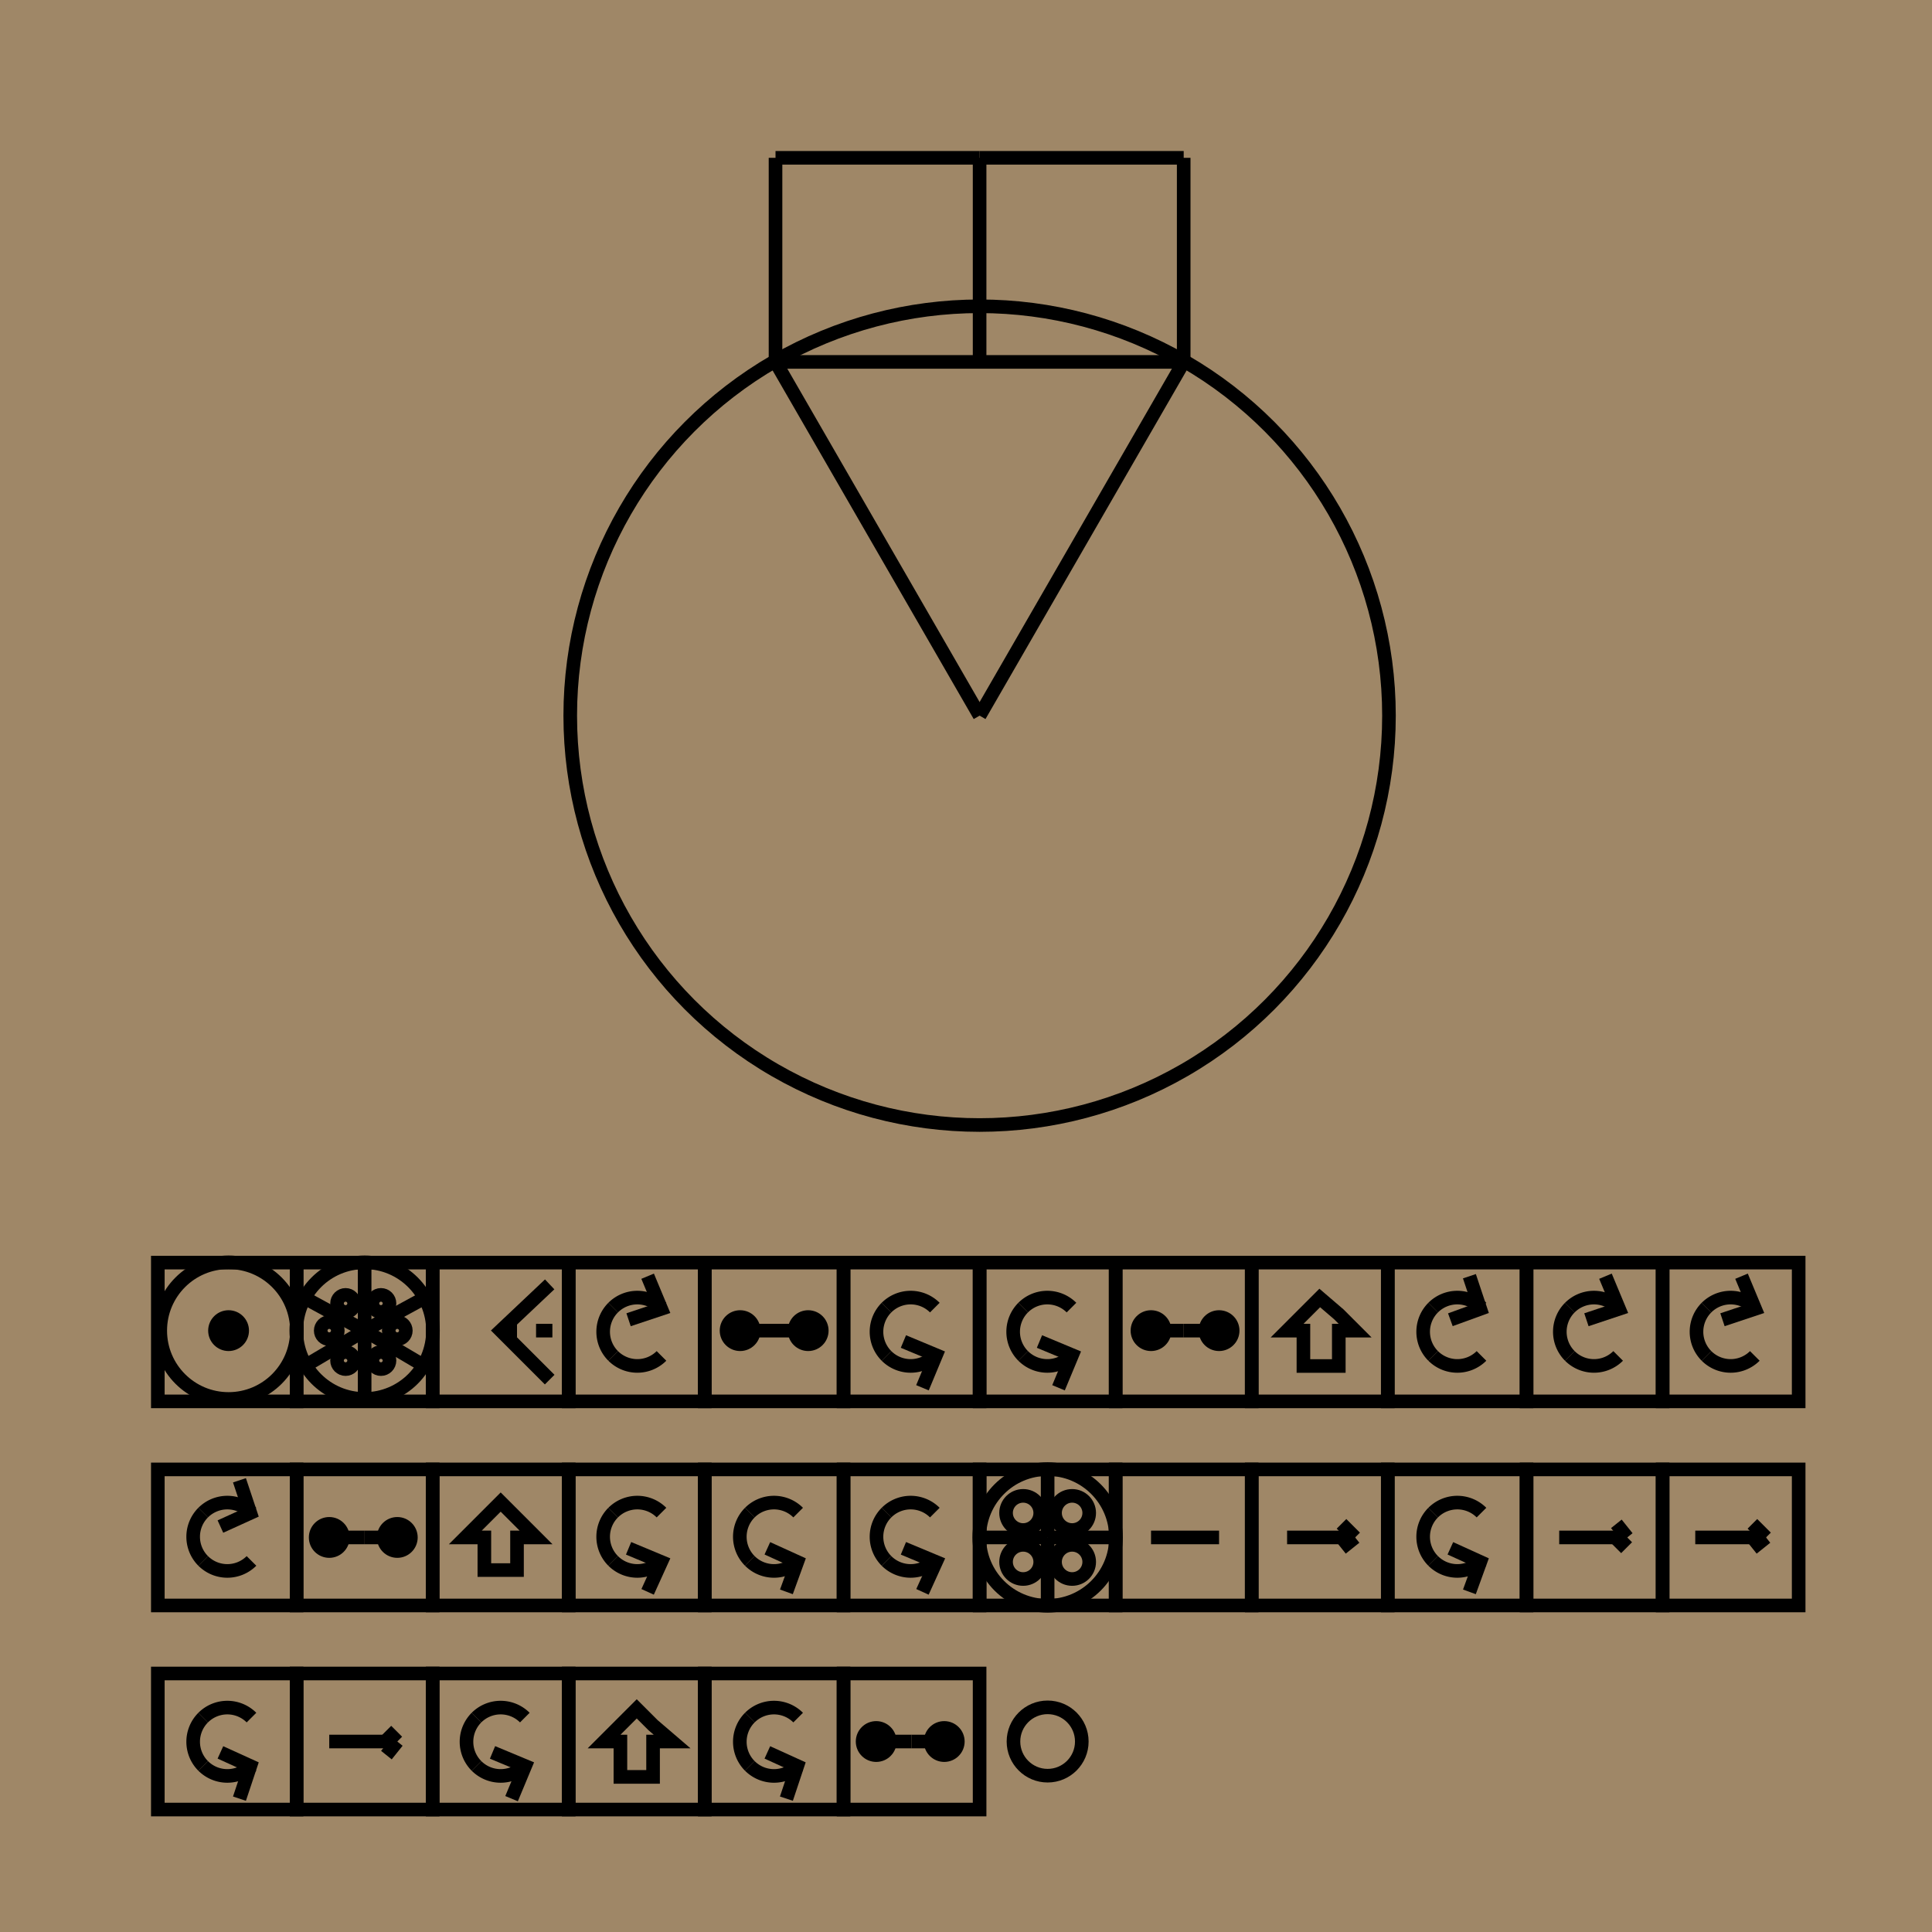 <svg width="710" height="710" viewbox = "0 0 710 710"  xmlns="http://www.w3.org/2000/svg">
<!--<json>{
  "glyph": "0337,0337,0337,0337,0337,0337,0323,0347,0300,0336,0331,0331,0331,0331,0337,0321,0336,0336,0330,0330,0330,0330,0330,0330,0330,0332,0332,0332,0332,0332,0332,0332,01341,01306,01350,01335,01342,01334,01334,01342,01330,01335,01335,01335,0331,0332,0332,0332,0332,0332,0332,0332,0332,0332,0332,0332,0332,0336,0331,0337,01335,01342,01330,01334,01334,01334,01304,01336,01201,01334,01201,01201,0331,0332,0332,0332,0332,0332,0332,0332,0332,0332,0332,0332,0332,0336,0331,0337,01334,01201,01334,01330,01334,01342,0336,0333,0330,0336,0341,0300,0321,0336,0330,0332,0336,0333,0330,0330,0211,0211,0211,0337,0341,0306,0350,0335,0342,0334,0334,0342,0330,0335,0335,0335,0335,0201,0334,0334,0334,0336,0342,0330,0334,0334,0334,0201,0201,0335,0335,0335,0331,0342,0335,0335,0335,0330,0334,0334,0334,0342,",
  "x0": 410,
  "y0": 464.3027655705198,
  "unit": 200.89714327320016,
  "width": 710,
  "height": 710,
  "style": {
    "color0": "black",
    "fill0": "black",
    "line0": 1,
    "color1": "black",
    "fill1": "black",
    "line1": 5,
    "color2": "red",
    "fill2": "red",
    "line2": 1,
    "color3": "#FF7900",
    "fill3": "#9f8767",
    "line3": 1,
    "color4": "yellow",
    "fill4": "yellow",
    "line4": 1,
    "color5": "green",
    "fill5": "green",
    "line5": 1,
    "color6": "blue",
    "fill6": "blue",
    "line6": 1,
    "color7": "purple",
    "fill7": "purple",
    "line7": 1
  },
  "shapes": [
    "0220:0331,0331,0331,0331,0331,0333,0333,0333,0333,0333,0330,0201,0201,0201,0201,0201,0201,0201,0201,0332,0350,0335,0343,0334,0330,0334,0334,0201,0201,0201,0201,0201,0201,0201,0201,0334,0332,0335,0335,0343,0334,0330,0334,0334,0201,0201,0201,0201,0201,0201,0201,0201,0334,0332,0335,0335,0343,0334,0330,0334,0334,0201,0201,0201,0201,0201,0201,0201,0201,0334,0332,0335,0335,0343,0334,0334,0334,0304,0332,0330,0332,0330,0332,0330,0332,0330,",
    "0221:0336,0336,0336,0336,0314,0337,0341,0336,0313,0337,0337,0337,0337,",
    "0222:0220,0331,0331,0331,0331,0333,0333,0333,0333,0221,0330,0330,0330,0330,0330,0330,0330,0330,0221,0332,0332,0332,0332,0332,0332,0332,0332,0221,0331,0331,0331,0331,0331,0331,0331,0331,0221,0333,0333,0333,0330,0333,0330,0330,0330,",
    "0223:0330,0330,0330,0330,0336,0331,0337,0330,0335,0331,0336,0331,0337,0201,0201,0201,0333,0335,0335,0201,0201,0201,0336,0333,0343,0335,0335,0330,0330,0330,0330,0330,0330,0343,0334,0332,0332,0332,0337,0331,0331,0331,0331,",
    "0224:0335,0335,0334,0201,0201,0201,0201,0201,0334,0201,0201,0201,0201,0332,0350,0335,0343,0334,0330,0334,0334,0201,0201,0201,0201,0201,0201,0201,0201,0334,0332,0335,0335,0343,0334,0330,0334,0334,0201,0201,0201,0201,0334,0334,0201,0201,0201,0201,0201,0335,0335,0304,0331,0331,0331,0331,0332,0332,0332,0332,0221,0333,0333,0333,0333,0333,0333,0333,0333,0221,0330,0330,0330,0330,0332,0332,0332,0332,0335,0335,",
    "0225:0224,0223,",
    "0226:0331,0331,0331,0331,0331,0201,0201,0201,0201,0201,0201,0201,0201,0201,0201,0334,0201,0201,0201,0201,0332,0350,0335,0343,0334,0330,0334,0334,0201,0201,0201,0201,0201,0201,0201,0201,0335,0335,0331,0334,0343,0334,0330,0334,0334,0201,0201,0201,0201,0334,0334,0304,0332,0332,0332,0332,0330,0221,0330,0330,0330,0330,0330,0330,0330,0330,0221,0333,0333,0333,0333,0334,0336,0333,0337,0201,0331,0332,0201,0336,0342,0333,0333,0342,0330,0332,0343,0335,0333,0333,0333,0330,0330,0337,0331,0331,0331,0331,0331,",
    "01220:0333,0200,0336,0330,0332,0336,0336,0336,0220,0337,0337,0337,0331,0333,0337,",
    "01221:0333,0200,0336,0330,0332,0336,0336,0336,0220,0331,0333,0331,0333,0331,0333,0331,0333,0221,0331,0331,0333,0331,0333,0331,0333,0333,0337,0337,0337,0337,",
    "01222:0333,0200,0336,0330,0332,0336,0336,0336,0222,0337,0337,0337,0331,0333,0337,",
    "01223:0333,0200,0336,0330,0332,0336,0336,0336,0223,0337,0337,0337,0331,0333,0337,",
    "01224:0333,0200,0336,0330,0332,0336,0336,0336,0224,0337,0337,0337,0331,0333,0337,",
    "01225:0333,0200,0336,0330,0332,0336,0336,0336,0225,0337,0337,0337,0331,0333,0337,",
    "01226:0333,0200,0336,0330,0332,0336,0336,0336,0226,0337,0337,0337,0331,0333,0337,",
    "01227:0333,0200,",
    "01230:0333,0200,",
    "01231:0333,0200,",
    "01232:0333,0200,",
    "01233:0333,0200,",
    "01234:0333,0200,0336,0336,0330,0330,0330,0234,0331,0331,0333,0333,0331,0331,0333,0333,0337,0337,0333,0333,0333,",
    "01235:0333,0200,0336,0336,0330,0235,0331,0333,0337,0337,",
    "01236:0333,0200,",
    "01237:0333,0200,",
    "0240:0220,0336,0331,0333,0336,0321,0335,0342,0335,0335,0342,0335,0330,0330,0332,0332,0337,0337,",
    "01240:0333,0200,0336,0330,0332,0210,0240,0211,0333,0331,0337,",
    "0241:0220,0336,0321,0343,0332,0350,0335,0336,0342,0334,0334,0342,0335,0304,0337,0333,0337,",
    "01241:0333,0200,0336,0332,0330,0210,0241,0211,0333,0331,0337,",
    "0242:0220,0321,0336,0343,0333,0336,0350,0335,0342,0334,0334,0342,0335,0337,0304,0332,0337,",
    "01242:0333,0200,0336,0330,0332,0210,0242,0211,0333,0331,0337,",
    "0243:0220,0336,0331,0332,0336,0321,0343,0332,0350,0334,0336,0342,0335,0335,0342,0337,0334,0334,0335,0304,0332,0330,0330,0337,0337,0333,",
    "01243:0333,0200,0336,0330,0332,0210,0243,0211,0333,0331,0337,",
    "0244:0220,0336,0331,0333,0336,0321,0343,0333,0350,0336,0335,0342,0334,0334,0342,0335,0337,0304,0333,0330,0330,0337,0337,0332,",
    "01244:0333,0200,0336,0330,0332,0210,0244,0211,0333,0331,0337,",
    "0245:0210,0332,0332,0362,0335,0203,0203,0203,0203,0334,0203,0363,0332,0332,0331,0211,",
    "01245:0333,0200,0336,0330,0332,0336,0245,0337,0333,0331,0337,",
    "0246:0210,0332,0332,0335,0306,0336,0330,0335,0335,0335,0321,0362,0203,0335,0335,0203,0364,0331,0350,0335,0337,0366,0333,0333,0333,0333,0334,0334,0334,0334,0367,0335,0336,0342,0334,0334,0342,0330,0330,0330,0330,0335,0335,0335,0304,0337,0211,",
    "01246:0333,0200,0336,0330,0332,0336,0246,",
    "0247:0330,0332,0336,0332,0336,0221,0333,0333,0333,0222,0333,0333,0333,0223,0333,0333,0333,0225,0333,0331,0331,0331,0332,0332,0332,0332,0332,0332,0332,0332,0332,0332,0332,0332,0333,0333,0226,0331,0331,0331,0333,0333,0333,0333,0333,0333,0333,0333,0333,0333,0333,0333,0333,0330,0333,0330,0330,0333,0330,0331,0332,0332,0332,0332,0332,0332,0332,0332,0332,0332,0332,0332,0227,0333,0333,0333,0230,0333,0331,0331,0331,0331,0332,0332,0332,0330,0332,0332,0332,0332,0332,0332,0333,0333,0231,0333,0333,0333,0232,0331,0333,0330,0333,0333,0233,0333,0333,0333,0234,0330,0330,0332,0330,0332,0332,0337,0337,",
    "01247:0333,0200,0336,0330,0332,0220,0336,0247,0337,0331,0333,0337,"
  ]
}</json>-->    <circle cx="410" cy = "464" r = "12857.417" stroke = "#ff7900" stroke-width = "1" fill = "#9f8767" />
	<path d = "M109 515 L109 464 L58 464 L58 515 L109 515 Z" stroke = "#000000" stroke-width = "5" fill = "none" /><circle cx="84" cy = "489" r = "25.112" stroke = "#000000" stroke-width = "5" fill = "none" />
<circle cx="84" cy = "489" r = "5" stroke = "#000000" stroke-width = "5" fill = "#000000" />
	<path d = "M159 515 L159 464 L109 464 L109 515 L159 515 Z" stroke = "#000000" stroke-width = "5" fill = "none" />    <line x1="134" y1="489" x2="134" y2="464" style="stroke:#000000;stroke-width:5" />
    <line x1="134" y1="489" x2="156" y2="477" style="stroke:#000000;stroke-width:5" />
    <line x1="134" y1="489" x2="156" y2="502" style="stroke:#000000;stroke-width:5" />
    <line x1="134" y1="489" x2="134" y2="515" style="stroke:#000000;stroke-width:5" />
    <line x1="134" y1="489" x2="112" y2="502" style="stroke:#000000;stroke-width:5" />
<circle cx="134" cy = "489" r = "25.112" stroke = "#000000" stroke-width = "5" fill = "none" />
<circle cx="127" cy = "479" r = "3.139" stroke = "#000000" stroke-width = "5" fill = "none" />
<circle cx="140" cy = "479" r = "3.139" stroke = "#000000" stroke-width = "5" fill = "none" />
<circle cx="146" cy = "489" r = "3.139" stroke = "#000000" stroke-width = "5" fill = "none" />
<circle cx="140" cy = "500" r = "3.139" stroke = "#000000" stroke-width = "5" fill = "none" />
<circle cx="127" cy = "500" r = "3.139" stroke = "#000000" stroke-width = "5" fill = "none" />
    <line x1="134" y1="489" x2="112" y2="477" style="stroke:#000000;stroke-width:5" />
<circle cx="121" cy = "489" r = "3.139" stroke = "#000000" stroke-width = "5" fill = "none" />
	<path d = "M209 515 L209 464 L159 464 L159 515 L209 515 Z" stroke = "#000000" stroke-width = "5" fill = "none" />	<path d = "M202 472 L184 489 L202 507 " stroke = "#000000" stroke-width = "5" fill = "none" />    <line x1="184" y1="489" x2="190" y2="489" style="stroke:#000000;stroke-width:5" />
    <line x1="197" y1="489" x2="203" y2="489" style="stroke:#000000;stroke-width:5" />
	<path d = "M259 515 L259 464 L209 464 L209 515 L259 515 Z" stroke = "#000000" stroke-width = "5" fill = "none" />  <path d="M243.093 498.293           A12.556 12.556 0 0 1 225.337 498.293" fill = "none" stroke = "#000000" stroke-width = "5" />
  <path d="M225.337 498.293           A12.556 12.556 0 0 1 225.337 480.536" fill = "none" stroke = "#000000" stroke-width = "5" />
  <path d="M225.337 480.536           A12.556 12.556 0 0 1 243.093 480.536" fill = "none" stroke = "#000000" stroke-width = "5" />
	<path d = "M231 485 L243 481 L238 469 " stroke = "#000000" stroke-width = "5" fill = "none" />	<path d = "M310 515 L310 464 L259 464 L259 515 L310 515 Z" stroke = "#000000" stroke-width = "5" fill = "none" />    <line x1="284" y1="489" x2="272" y2="489" style="stroke:#000000;stroke-width:5" />
<circle cx="272" cy = "489" r = "5" stroke = "#000000" stroke-width = "5" fill = "#000000" />
    <line x1="284" y1="489" x2="297" y2="489" style="stroke:#000000;stroke-width:5" />
<circle cx="297" cy = "489" r = "5" stroke = "#000000" stroke-width = "5" fill = "#000000" />
	<path d = "M360 515 L360 464 L310 464 L310 515 L360 515 Z" stroke = "#000000" stroke-width = "5" fill = "none" />  <path d="M325.785 480.536           A12.556 12.556 0 0 1 343.542 480.536" fill = "none" stroke = "#000000" stroke-width = "5" />
  <path d="M325.785 498.293           A12.556 12.556 0 0 1 325.785 480.536" fill = "none" stroke = "#000000" stroke-width = "5" />
  <path d="M343.542 498.293           A12.556 12.556 0 0 1 325.785 498.293" fill = "none" stroke = "#000000" stroke-width = "5" />
	<path d = "M339 510 L344 498 L332 493 " stroke = "#000000" stroke-width = "5" fill = "none" />	<path d = "M410 515 L410 464 L360 464 L360 515 L410 515 Z" stroke = "#000000" stroke-width = "5" fill = "none" />  <path d="M376.009 480.536           A12.556 12.556 0 0 1 393.766 480.536" fill = "none" stroke = "#000000" stroke-width = "5" />
  <path d="M376.009 498.293           A12.556 12.556 0 0 1 376.009 480.536" fill = "none" stroke = "#000000" stroke-width = "5" />
  <path d="M393.766 498.293           A12.556 12.556 0 0 1 376.009 498.293" fill = "none" stroke = "#000000" stroke-width = "5" />
	<path d = "M389 510 L394 498 L382 493 " stroke = "#000000" stroke-width = "5" fill = "none" />	<path d = "M460 515 L460 464 L410 464 L410 515 L460 515 Z" stroke = "#000000" stroke-width = "5" fill = "none" />    <line x1="435" y1="489" x2="423" y2="489" style="stroke:#000000;stroke-width:5" />
<circle cx="423" cy = "489" r = "5" stroke = "#000000" stroke-width = "5" fill = "#000000" />
    <line x1="435" y1="489" x2="448" y2="489" style="stroke:#000000;stroke-width:5" />
<circle cx="448" cy = "489" r = "5" stroke = "#000000" stroke-width = "5" fill = "#000000" />
	<path d = "M510 515 L510 464 L460 464 L460 515 L510 515 Z" stroke = "#000000" stroke-width = "5" fill = "none" />	<path d = "M492 502 L479 502 L479 489 L473 489 L479 483 L485 477 L492 483 L498 489 L492 489 L492 502 Z" stroke = "#000000" stroke-width = "5" fill = "none" />	<path d = "M561 515 L561 464 L510 464 L510 515 L561 515 Z" stroke = "#000000" stroke-width = "5" fill = "none" />  <path d="M544.439 498.293           A12.556 12.556 0 0 1 526.682 498.293" fill = "none" stroke = "#000000" stroke-width = "5" />
  <path d="M526.682 498.293           A12.556 12.556 0 0 1 526.682 480.536" fill = "none" stroke = "#000000" stroke-width = "5" />
  <path d="M526.682 480.536           A12.556 12.556 0 0 1 544.439 480.536" fill = "none" stroke = "#000000" stroke-width = "5" />
	<path d = "M533 485 L544 481 L540 469 " stroke = "#000000" stroke-width = "5" fill = "none" />	<path d = "M611 515 L611 464 L561 464 L561 515 L611 515 Z" stroke = "#000000" stroke-width = "5" fill = "none" />  <path d="M594.663 498.293           A12.556 12.556 0 0 1 576.907 498.293" fill = "none" stroke = "#000000" stroke-width = "5" />
  <path d="M576.907 498.293           A12.556 12.556 0 0 1 576.907 480.536" fill = "none" stroke = "#000000" stroke-width = "5" />
  <path d="M576.907 480.536           A12.556 12.556 0 0 1 594.663 480.536" fill = "none" stroke = "#000000" stroke-width = "5" />
	<path d = "M583 485 L595 481 L590 469 " stroke = "#000000" stroke-width = "5" fill = "none" />	<path d = "M661 515 L661 464 L611 464 L611 515 L661 515 Z" stroke = "#000000" stroke-width = "5" fill = "none" />  <path d="M644.888 498.293           A12.556 12.556 0 0 1 627.131 498.293" fill = "none" stroke = "#000000" stroke-width = "5" />
  <path d="M627.131 498.293           A12.556 12.556 0 0 1 627.131 480.536" fill = "none" stroke = "#000000" stroke-width = "5" />
  <path d="M627.131 480.536           A12.556 12.556 0 0 1 644.888 480.536" fill = "none" stroke = "#000000" stroke-width = "5" />
	<path d = "M633 485 L645 481 L640 469 " stroke = "#000000" stroke-width = "5" fill = "none" />	<path d = "M109 590 L109 540 L58 540 L58 590 L109 590 Z" stroke = "#000000" stroke-width = "5" fill = "none" />  <path d="M92.421 573.63           A12.556 12.556 0 0 1 74.664 573.63" fill = "none" stroke = "#000000" stroke-width = "5" />
  <path d="M74.664 573.63           A12.556 12.556 0 0 1 74.664 555.873" fill = "none" stroke = "#000000" stroke-width = "5" />
  <path d="M74.664 555.873           A12.556 12.556 0 0 1 92.421 555.873" fill = "none" stroke = "#000000" stroke-width = "5" />
	<path d = "M81 561 L92 556 L88 544 " stroke = "#000000" stroke-width = "5" fill = "none" />	<path d = "M159 590 L159 540 L109 540 L109 590 L159 590 Z" stroke = "#000000" stroke-width = "5" fill = "none" />    <line x1="134" y1="565" x2="121" y2="565" style="stroke:#000000;stroke-width:5" />
<circle cx="121" cy = "565" r = "5" stroke = "#000000" stroke-width = "5" fill = "#000000" />
    <line x1="134" y1="565" x2="146" y2="565" style="stroke:#000000;stroke-width:5" />
<circle cx="146" cy = "565" r = "5" stroke = "#000000" stroke-width = "5" fill = "#000000" />
	<path d = "M209 590 L209 540 L159 540 L159 590 L209 590 Z" stroke = "#000000" stroke-width = "5" fill = "none" />	<path d = "M190 577 L178 577 L178 565 L171 565 L178 558 L184 552 L190 558 L197 565 L190 565 L190 577 Z" stroke = "#000000" stroke-width = "5" fill = "none" />	<path d = "M259 590 L259 540 L209 540 L209 590 L259 590 Z" stroke = "#000000" stroke-width = "5" fill = "none" />  <path d="M225.337 555.873           A12.556 12.556 0 0 1 243.093 555.873" fill = "none" stroke = "#000000" stroke-width = "5" />
  <path d="M225.337 573.63           A12.556 12.556 0 0 1 225.337 555.873" fill = "none" stroke = "#000000" stroke-width = "5" />
  <path d="M243.093 573.63           A12.556 12.556 0 0 1 225.337 573.63" fill = "none" stroke = "#000000" stroke-width = "5" />
	<path d = "M238 585 L243 574 L231 569 " stroke = "#000000" stroke-width = "5" fill = "none" />	<path d = "M310 590 L310 540 L259 540 L259 590 L310 590 Z" stroke = "#000000" stroke-width = "5" fill = "none" />  <path d="M275.561 555.873           A12.556 12.556 0 0 1 293.318 555.873" fill = "none" stroke = "#000000" stroke-width = "5" />
  <path d="M275.561 573.63           A12.556 12.556 0 0 1 275.561 555.873" fill = "none" stroke = "#000000" stroke-width = "5" />
  <path d="M293.318 573.63           A12.556 12.556 0 0 1 275.561 573.63" fill = "none" stroke = "#000000" stroke-width = "5" />
	<path d = "M289 585 L293 574 L282 569 " stroke = "#000000" stroke-width = "5" fill = "none" />	<path d = "M360 590 L360 540 L310 540 L310 590 L360 590 Z" stroke = "#000000" stroke-width = "5" fill = "none" />  <path d="M325.785 555.873           A12.556 12.556 0 0 1 343.542 555.873" fill = "none" stroke = "#000000" stroke-width = "5" />
  <path d="M325.785 573.63           A12.556 12.556 0 0 1 325.785 555.873" fill = "none" stroke = "#000000" stroke-width = "5" />
  <path d="M343.542 573.63           A12.556 12.556 0 0 1 325.785 573.63" fill = "none" stroke = "#000000" stroke-width = "5" />
	<path d = "M339 585 L344 574 L332 569 " stroke = "#000000" stroke-width = "5" fill = "none" />	<path d = "M410 590 L410 540 L360 540 L360 590 L410 590 Z" stroke = "#000000" stroke-width = "5" fill = "none" /><circle cx="385" cy = "565" r = "25.112" stroke = "#000000" stroke-width = "5" fill = "none" />
    <line x1="385" y1="565" x2="385" y2="540" style="stroke:#000000;stroke-width:5" />
    <line x1="385" y1="565" x2="410" y2="565" style="stroke:#000000;stroke-width:5" />
    <line x1="385" y1="565" x2="385" y2="590" style="stroke:#000000;stroke-width:5" />
    <line x1="385" y1="565" x2="360" y2="565" style="stroke:#000000;stroke-width:5" />
<circle cx="376" cy = "556" r = "6.278" stroke = "#000000" stroke-width = "5" fill = "none" />
<circle cx="394" cy = "556" r = "6.278" stroke = "#000000" stroke-width = "5" fill = "none" />
<circle cx="394" cy = "574" r = "6.278" stroke = "#000000" stroke-width = "5" fill = "none" />
<circle cx="376" cy = "574" r = "6.278" stroke = "#000000" stroke-width = "5" fill = "none" />
	<path d = "M460 590 L460 540 L410 540 L410 590 L460 590 Z" stroke = "#000000" stroke-width = "5" fill = "none" />    <line x1="448" y1="565" x2="423" y2="565" style="stroke:#000000;stroke-width:5" />
	<path d = "M510 590 L510 540 L460 540 L460 590 L510 590 Z" stroke = "#000000" stroke-width = "5" fill = "none" />    <line x1="473" y1="565" x2="498" y2="565" style="stroke:#000000;stroke-width:5" />
    <line x1="498" y1="565" x2="493" y2="569" style="stroke:#000000;stroke-width:5" />
    <line x1="498" y1="565" x2="493" y2="560" style="stroke:#000000;stroke-width:5" />
	<path d = "M561 590 L561 540 L510 540 L510 590 L561 590 Z" stroke = "#000000" stroke-width = "5" fill = "none" />  <path d="M526.682 555.873           A12.556 12.556 0 0 1 544.439 555.873" fill = "none" stroke = "#000000" stroke-width = "5" />
  <path d="M526.682 573.63           A12.556 12.556 0 0 1 526.682 555.873" fill = "none" stroke = "#000000" stroke-width = "5" />
  <path d="M544.439 573.63           A12.556 12.556 0 0 1 526.682 573.63" fill = "none" stroke = "#000000" stroke-width = "5" />
	<path d = "M540 585 L544 574 L533 569 " stroke = "#000000" stroke-width = "5" fill = "none" />	<path d = "M611 590 L611 540 L561 540 L561 590 L611 590 Z" stroke = "#000000" stroke-width = "5" fill = "none" />    <line x1="573" y1="565" x2="598" y2="565" style="stroke:#000000;stroke-width:5" />
    <line x1="598" y1="565" x2="594" y2="569" style="stroke:#000000;stroke-width:5" />
    <line x1="598" y1="565" x2="594" y2="560" style="stroke:#000000;stroke-width:5" />
	<path d = "M661 590 L661 540 L611 540 L611 590 L661 590 Z" stroke = "#000000" stroke-width = "5" fill = "none" />    <line x1="623" y1="565" x2="649" y2="565" style="stroke:#000000;stroke-width:5" />
    <line x1="649" y1="565" x2="644" y2="569" style="stroke:#000000;stroke-width:5" />
    <line x1="649" y1="565" x2="644" y2="560" style="stroke:#000000;stroke-width:5" />
	<path d = "M109 665 L109 615 L58 615 L58 665 L109 665 Z" stroke = "#000000" stroke-width = "5" fill = "none" />  <path d="M74.664 631.209           A12.556 12.556 0 0 1 92.421 631.209" fill = "none" stroke = "#000000" stroke-width = "5" />
  <path d="M74.664 648.966           A12.556 12.556 0 0 1 74.664 631.209" fill = "none" stroke = "#000000" stroke-width = "5" />
  <path d="M92.421 648.966           A12.556 12.556 0 0 1 74.664 648.966" fill = "none" stroke = "#000000" stroke-width = "5" />
	<path d = "M88 661 L92 649 L81 644 " stroke = "#000000" stroke-width = "5" fill = "none" />	<path d = "M159 665 L159 615 L109 615 L109 665 L159 665 Z" stroke = "#000000" stroke-width = "5" fill = "none" />    <line x1="121" y1="640" x2="146" y2="640" style="stroke:#000000;stroke-width:5" />
    <line x1="146" y1="640" x2="142" y2="645" style="stroke:#000000;stroke-width:5" />
    <line x1="146" y1="640" x2="142" y2="636" style="stroke:#000000;stroke-width:5" />
	<path d = "M209 665 L209 615 L159 615 L159 665 L209 665 Z" stroke = "#000000" stroke-width = "5" fill = "none" />  <path d="M175.112 631.209           A12.556 12.556 0 0 1 192.869 631.209" fill = "none" stroke = "#000000" stroke-width = "5" />
  <path d="M175.112 648.966           A12.556 12.556 0 0 1 175.112 631.209" fill = "none" stroke = "#000000" stroke-width = "5" />
  <path d="M192.869 648.966           A12.556 12.556 0 0 1 175.112 648.966" fill = "none" stroke = "#000000" stroke-width = "5" />
	<path d = "M188 661 L193 649 L181 644 " stroke = "#000000" stroke-width = "5" fill = "none" />	<path d = "M259 665 L259 615 L209 615 L209 665 L259 665 Z" stroke = "#000000" stroke-width = "5" fill = "none" />	<path d = "M240 653 L228 653 L228 640 L222 640 L228 634 L234 628 L240 634 L247 640 L240 640 L240 653 Z" stroke = "#000000" stroke-width = "5" fill = "none" />	<path d = "M310 665 L310 615 L259 615 L259 665 L310 665 Z" stroke = "#000000" stroke-width = "5" fill = "none" />  <path d="M275.561 631.209           A12.556 12.556 0 0 1 293.318 631.209" fill = "none" stroke = "#000000" stroke-width = "5" />
  <path d="M275.561 648.966           A12.556 12.556 0 0 1 275.561 631.209" fill = "none" stroke = "#000000" stroke-width = "5" />
  <path d="M293.318 648.966           A12.556 12.556 0 0 1 275.561 648.966" fill = "none" stroke = "#000000" stroke-width = "5" />
	<path d = "M289 661 L293 649 L282 644 " stroke = "#000000" stroke-width = "5" fill = "none" />	<path d = "M360 665 L360 615 L310 615 L310 665 L360 665 Z" stroke = "#000000" stroke-width = "5" fill = "none" />    <line x1="335" y1="640" x2="322" y2="640" style="stroke:#000000;stroke-width:5" />
<circle cx="322" cy = "640" r = "5" stroke = "#000000" stroke-width = "5" fill = "#000000" />
    <line x1="335" y1="640" x2="347" y2="640" style="stroke:#000000;stroke-width:5" />
<circle cx="347" cy = "640" r = "5" stroke = "#000000" stroke-width = "5" fill = "#000000" />
<circle cx="385" cy = "640" r = "12.556" stroke = "#000000" stroke-width = "5" fill = "none" />
<circle cx="360" cy = "263" r = "150.439" stroke = "#000000" stroke-width = "5" fill = "none" />
    <line x1="360" y1="263" x2="435" y2="133" style="stroke:#000000;stroke-width:5" />
    <line x1="360" y1="263" x2="285" y2="133" style="stroke:#000000;stroke-width:5" />
    <line x1="285" y1="133" x2="435" y2="133" style="stroke:#000000;stroke-width:5" />
    <line x1="435" y1="133" x2="435" y2="58" style="stroke:#000000;stroke-width:5" />
    <line x1="435" y1="58" x2="360" y2="58" style="stroke:#000000;stroke-width:5" />
    <line x1="360" y1="58" x2="285" y2="58" style="stroke:#000000;stroke-width:5" />
    <line x1="285" y1="133" x2="285" y2="58" style="stroke:#000000;stroke-width:5" />
    <line x1="360" y1="133" x2="360" y2="58" style="stroke:#000000;stroke-width:5" />
</svg>